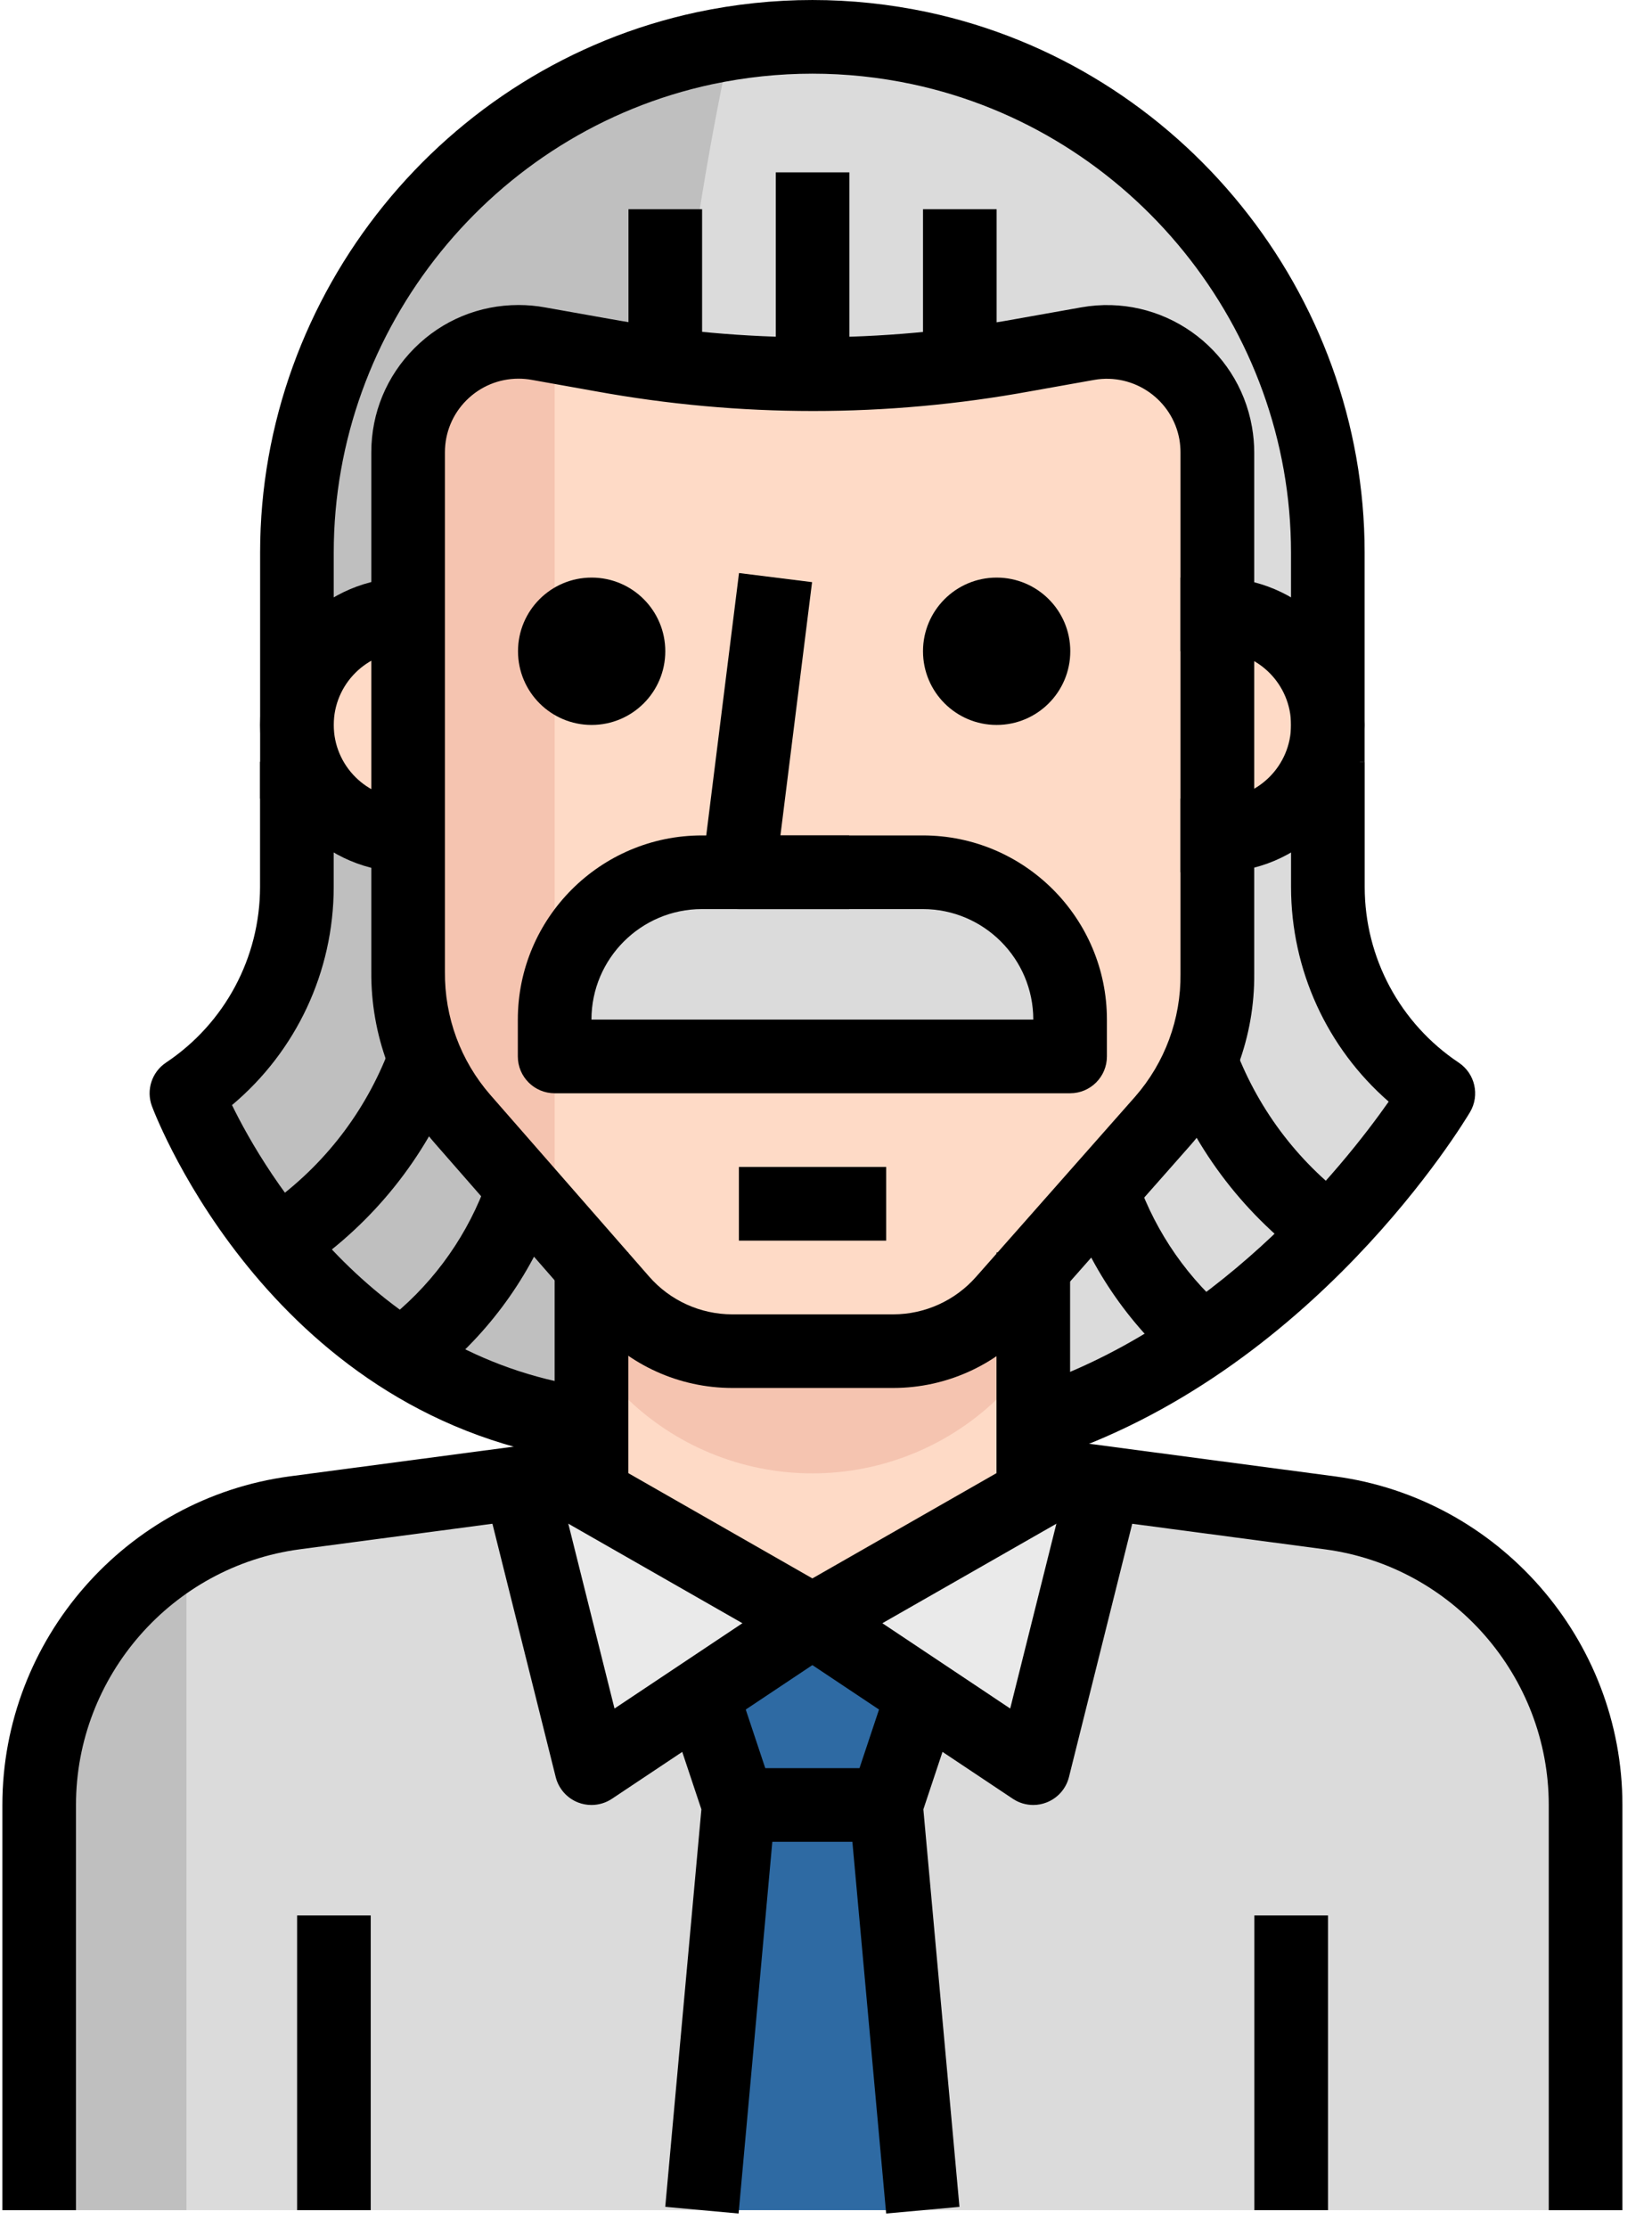 <?xml version="1.0" encoding="UTF-8"?>
<svg width="46px" height="62px" viewBox="0 0 46 62" version="1.1" xmlns:xlink="http://www.w3.org/1999/xlink" xmlns="http://www.w3.org/2000/svg">
  <desc>Created with Lunacy</desc>
  <g id="015-man-11">
    <path d="M23.58 38.627C30.756 36.341 34.857 29.4 34.857 29.4C32.938 28.12 31.784 25.966 31.782 23.659L31.782 14.35C31.782 7.581 27.052 1.732 20.433 0.315L20.433 0.315C18.452 -0.105 16.405 -0.105 14.425 0.315L14.425 0.315C7.805 1.732 3.076 7.581 3.076 14.35L3.076 23.659C3.074 25.966 1.919 28.12 0 29.4C0 29.4 3.076 37.602 11.277 38.627L23.58 38.627Z" transform="translate(5.192 1.026)" id="Path" fill="#DBDBDB" stroke="none"/>
    <path d="M15.152 0C14.906 0 14.66 0.061 14.425 0.113C7.805 1.53 3.076 7.378 3.076 14.148L3.076 23.457C3.074 25.763 1.919 27.917 0 29.198C0 29.198 3.076 37.4 11.277 38.425L15.778 38.425C12.63 25.834 12.416 12.688 15.152 0Z" transform="translate(5.192 1.229)" id="Path" fill="#BFBFBF" stroke="none"/>
    <path d="M35.944 1.025L28.511 0L21.529 4.029L14.548 0.041L7.115 1.066C3.057 1.608 0.021 5.06 0 9.155L0 20.433L43.059 20.433L43.059 9.155C43.06 5.046 40.018 1.571 35.944 1.025Z" transform="translate(1.091 41.079)" id="Path" fill="#DBDBDB" stroke="none"/>
    <path d="M13.963 7.289L13.133 7.176L13.133 0L0.83 0L0.83 7.176L0 7.289L6.982 11.277L13.963 7.289Z" transform="translate(15.639 33.83)" id="Path" fill="#FEDAC6" stroke="none"/>
    <g id="Group" transform="translate(14.319 40.91)">
      <path d="M2.05 8.202L8.202 4.101L2.05 0L0 0L2.05 8.202Z" transform="translate(0.1 0.097)" id="Path" fill="#EAEAEA" stroke="none"/>
      <path d="M0 4.101L6.151 8.202L8.202 0L6.151 0L0 4.101Z" transform="translate(8.302 0.097)" id="Path" fill="#EAEAEA" stroke="none"/>
    </g>
    <path d="M0 16.403L1.025 5.126L0 2.05L3.076 0L6.151 2.05L5.126 5.126L6.151 16.403" transform="translate(19.545 45.108)" id="Path" fill="#2E6AA3" stroke="none"/>
    <path d="M0 7.094L0 18.372L4.101 18.372L4.101 0C1.567 1.464 0.003 4.168 0 7.094Z" transform="translate(1.091 43.139)" id="Path" fill="#BFBFBF" stroke="none"/>
    <path d="M0 0L0 4.101L0.902 5.003C2.294 6.395 4.183 7.176 6.151 7.176L6.151 7.176C8.12 7.176 10.008 6.395 11.4 5.003L12.302 4.101L12.302 0L0 0Z" transform="translate(16.469 33.83)" id="Path" fill="#F5C4B0" stroke="none"/>
    <g id="Group" transform="translate(8.182 9.506)">
      <path d="M22.534 3.075L22.534 17.581C22.547 19.088 22.008 20.547 21.017 21.682L16.588 26.696C15.811 27.58 14.69 28.089 13.512 28.09L9.022 28.09C7.844 28.089 6.723 27.58 5.946 26.696L1.518 21.631C0.526 20.496 -0.013 19.037 0 17.53L0 3.075C0.001 1.376 1.378 -0.001 3.077 5.04416e-07C3.262 5.04416e-07 3.447 0.016 3.629 0.05L5.413 0.368C9.291 1.075 13.264 1.075 17.142 0.368L18.926 0.05C20.599 -0.244 22.193 0.874 22.488 2.547C22.519 2.721 22.534 2.898 22.534 3.075Z" transform="translate(3.182 0.008)" id="Path" fill="#FEDAC6" stroke="none"/>
      <path d="M1.025 0L0 0L0 6.151L1.025 6.151C2.724 6.151 4.101 4.774 4.101 3.076C4.101 1.377 2.724 0 1.025 0Z" transform="translate(24.691 7.593)" id="Path" fill="#FEDAC6" stroke="none"/>
      <path d="M0 3.076C0 4.774 1.377 6.151 3.076 6.151L4.101 6.151L4.101 0L3.076 0C1.377 0 0 1.378 0 3.076Z" transform="translate(0.086 7.593)" id="Path" fill="#FEDAC6" stroke="none"/>
    </g>
    <path d="M14.353 5.126L0 5.126L0 4.101C0 1.836 1.836 0 4.101 0L10.252 0C12.517 0 14.353 1.836 14.353 4.101L14.353 5.126L14.353 5.126Z" transform="translate(15.444 24.276)" id="Path" fill="#DBDBDB" stroke="none"/>
    <path d="M4.101 0.133L3.629 0.051C1.958 -0.255 0.356 0.851 0.05 2.523C0.017 2.705 0 2.89 0 3.075L0 17.582C-0.013 19.089 0.526 20.548 1.518 21.683L4.101 24.574L4.101 0.133L4.101 0.133Z" transform="translate(11.343 9.513)" id="Path" fill="#F5C4B0" stroke="none"/>
    <path d="M1.025 8.202L0 8.202L0 6.151L1.025 6.151C2.156 6.151 3.076 5.232 3.076 4.101C3.076 2.97 2.156 2.05 1.025 2.05L0 2.05L0 0L1.025 0C3.287 0 5.126 1.839 5.126 4.101C5.126 6.362 3.287 8.202 1.025 8.202Z" transform="translate(32.873 16.075)" id="Path" fill="#000000" stroke="none"/>
    <path d="M5.126 8.202L4.101 8.202C1.839 8.202 0 6.362 0 4.101C0 1.839 1.839 0 4.101 0L5.126 0L5.126 2.05L4.101 2.05C2.97 2.05 2.05 2.97 2.05 4.101C2.05 5.232 2.97 6.151 4.101 6.151L5.126 6.151L5.126 8.202Z" transform="translate(7.243 16.075)" id="Path" fill="#000000" stroke="none"/>
    <path d="M4.101 9.354L1.026 9.354C0.732 9.354 0.452 9.228 0.257 9.007C0.062 8.787 -0.028 8.494 0.008 8.202L1.033 0L3.067 0.254L2.186 7.304L4.1 7.304L4.1 9.354L4.101 9.354Z" transform="translate(19.545 15.948)" id="Path" fill="#000000" stroke="none"/>
    <path d="M10.046 30.14L14.539 30.14C16.01 30.138 17.411 29.502 18.381 28.397L22.813 23.379C23.972 22.053 24.601 20.354 24.585 18.605L24.585 4.098C24.585 3.863 24.563 3.627 24.522 3.391C24.13 1.165 22.005 -0.331 19.77 0.065L17.983 0.383C14.214 1.072 10.392 1.07 6.618 0.383L4.84 0.067C4.596 0.022 4.349 0 4.102 0L4.1 0C3.005 0 1.976 0.425 1.202 1.2C0.428 1.974 0 3.003 0 4.099L0 18.547C-0.015 20.306 0.613 22.006 1.771 23.332L6.201 28.397C7.172 29.503 8.572 30.138 10.046 30.14ZM2.65 2.65C3.038 2.264 3.552 2.05 4.1 2.05C4.224 2.05 4.347 2.061 4.474 2.084L6.253 2.402C10.268 3.132 14.337 3.133 18.346 2.402L20.128 2.084C21.241 1.889 22.306 2.636 22.502 3.745C22.521 3.862 22.532 3.98 22.532 4.099L22.532 18.616C22.545 19.872 22.096 21.085 21.272 22.029L16.842 27.044C16.259 27.708 15.417 28.09 14.537 28.091L10.047 28.091C9.164 28.09 8.323 27.708 7.742 27.046L3.314 21.983C2.487 21.035 2.038 19.822 2.05 18.555L2.05 4.1C2.05 3.552 2.263 3.037 2.65 2.65Z" transform="translate(10.339 8.489)" id="Shape" fill="#000000" fill-rule="evenodd" stroke="none"/>
    <path d="M2.05 4.101C3.183 4.101 4.101 3.183 4.101 2.05C4.101 0.918 3.183 0 2.05 0C0.918 0 0 0.918 0 2.05C0 3.183 0.918 4.101 2.05 4.101Z" transform="translate(14.424 16.075)" id="Oval" fill="#000000" stroke="none"/>
    <path d="M2.05 4.101C3.183 4.101 4.101 3.183 4.101 2.05C4.101 0.918 3.183 0 2.05 0C0.918 0 0 0.918 0 2.05C0 3.183 0.918 4.101 2.05 4.101Z" transform="translate(25.701 16.075)" id="Oval" fill="#000000" stroke="none"/>
    <path d="M1.025 7.176L15.378 7.176C15.945 7.176 16.403 6.717 16.403 6.151L16.403 5.126C16.403 2.3 14.104 0 11.277 0L5.126 0C2.3 0 0 2.3 0 5.126L0 6.151C0 6.717 0.459 7.176 1.025 7.176ZM14.353 5.126L2.05 5.126C2.05 3.429 3.43 2.05 5.126 2.05L11.277 2.05C12.973 2.05 14.353 3.43 14.353 5.126Z" transform="translate(14.419 23.251)" id="Shape" fill="#000000" fill-rule="evenodd" stroke="none"/>
    <path d="M0 0L4.101 0L4.101 2.05L0 2.05L0 0Z" transform="translate(20.575 32.478)" id="Rectangle" fill="#000000" stroke="none"/>
    <path d="M2.05 22.226L0 22.226L0 15.378C0 8.172 5.114 1.848 12.159 0.34C14.296 -0.113 16.46 -0.113 18.594 0.34C25.642 1.848 30.755 8.172 30.755 15.378L30.755 21.201L28.705 21.201L28.705 15.378C28.705 9.133 24.273 3.651 18.167 2.345C16.316 1.951 14.439 1.953 12.586 2.345C6.481 3.651 2.05 9.133 2.05 15.378L2.05 22.226L2.05 22.226Z" transform="translate(7.243 6.016205E-05)" id="Path" fill="#000000" stroke="none"/>
    <path d="M0 0L2.05 0L2.05 6.151L0 6.151L0 0Z" transform="translate(21.601 4.797)" id="Rectangle" fill="#000000" stroke="none"/>
    <path d="M0 0L2.05 0L2.05 4.101L0 4.101L0 0Z" transform="translate(17.5 5.823)" id="Rectangle" fill="#000000" stroke="none"/>
    <path d="M0 0L2.05 0L2.05 4.101L0 4.101L0 0Z" transform="translate(25.701 5.823)" id="Rectangle" fill="#000000" stroke="none"/>
    <path d="M0.622 19.431L0 17.477C5.341 15.775 8.944 11.258 10.207 9.459C8.49 7.964 7.49 5.796 7.488 3.487L7.488 0L9.539 0L9.539 3.486C9.541 5.453 10.52 7.281 12.158 8.374C12.611 8.676 12.749 9.279 12.473 9.749C12.295 10.045 8.085 17.051 0.622 19.431Z" transform="translate(28.461 21.201)" id="Path" fill="#000000" stroke="none"/>
    <path d="M3.941 5.999C2.129 4.653 0.766 2.818 0 0.696L1.928 0C2.558 1.743 3.676 3.248 5.164 4.354L3.941 5.999Z" transform="translate(32.422 29.054)" id="Path" fill="#000000" stroke="none"/>
    <path d="M3.403 5.287C1.879 4.11 0.701 2.541 0 0.748L1.908 0C2.476 1.448 3.425 2.714 4.656 3.663L3.403 5.287Z" transform="translate(29.869 33.129)" id="Path" fill="#000000" stroke="none"/>
    <path d="M12.176 19.471C3.46 18.381 0.201 9.946 0.065 9.587C-0.102 9.14 0.06 8.637 0.456 8.373C2.094 7.28 3.073 5.452 3.075 3.484L3.075 0L5.126 0L5.126 3.486C5.124 5.848 4.079 8.058 2.294 9.555C3.224 11.455 6.309 16.672 12.43 17.437L12.176 19.471Z" transform="translate(4.166 21.201)" id="Path" fill="#000000" stroke="none"/>
    <path d="M1.223 5.999L0 4.354C1.488 3.249 2.606 1.743 3.236 0L5.164 0.696C4.397 2.819 3.035 4.653 1.223 5.999Z" transform="translate(7.657 29.054)" id="Path" fill="#000000" stroke="none"/>
    <path d="M1.253 5.286L0 3.662C1.231 2.713 2.181 1.447 2.748 0L4.657 0.747C3.955 2.539 2.777 4.109 1.253 5.286Z" transform="translate(10.717 33.13)" id="Path" fill="#000000" stroke="none"/>
    <path d="M2.05 26.655L0 26.655L0 15.378C0 10.774 3.441 6.842 8.005 6.231L15.378 5.253L15.378 0L17.429 0L17.429 6.151C17.429 6.665 17.047 7.101 16.538 7.167L8.274 8.263C4.726 8.738 2.049 11.796 2.05 15.377C2.05 15.377 2.05 26.655 2.05 26.655Z" transform="translate(0.066 34.857)" id="Path" fill="#000000" stroke="none"/>
    <path d="M17.429 26.654L15.378 26.654L15.378 15.377C15.378 11.796 12.702 8.737 9.152 8.263L0.89 7.167C0.38 7.101 0 6.665 0 6.151L0 0L2.05 0L2.05 5.253L9.423 6.231C13.987 6.841 17.429 10.774 17.429 15.378L17.429 26.654Z" transform="translate(27.747 34.858)" id="Path" fill="#000000" stroke="none"/>
    <path d="M0 0L2.05 0L2.05 8.202L0 8.202L0 0Z" transform="translate(8.273 53.31)" id="Rectangle" fill="#000000" stroke="none"/>
    <path d="M0 0L2.05 0L2.05 8.202L0 8.202L0 0Z" transform="translate(34.928 53.31)" id="Rectangle" fill="#000000" stroke="none"/>
    <path d="M3.045 9.474C2.92 9.474 2.795 9.451 2.675 9.405C2.364 9.285 2.131 9.021 2.05 8.698L0 0.496L1.989 0L3.687 6.79L8.627 3.496L9.764 5.202L3.613 9.303C3.444 9.415 3.245 9.474 3.045 9.474Z" transform="translate(13.424 40.761)" id="Path" fill="#000000" stroke="none"/>
    <path d="M7.685 6.016C7.51 6.016 7.334 5.971 7.176 5.881L0 1.78L1.017 0L7.685 3.811L14.353 0L15.37 1.78L8.193 5.881C8.037 5.971 7.861 6.016 7.685 6.016Z" transform="translate(14.936 40.118)" id="Path" fill="#000000" stroke="none"/>
    <path d="M6.72 9.475C6.521 9.475 6.322 9.417 6.151 9.303L0 5.202L1.137 3.496L6.077 6.79L7.775 0L9.763 0.496L7.713 8.698C7.633 9.021 7.399 9.285 7.088 9.405C6.97 9.451 6.845 9.475 6.72 9.475Z" transform="translate(22.052 40.76)" id="Path" fill="#000000" stroke="none"/>
    <path d="M2.042 14.771L0 14.585L1.006 3.522L0.048 0.649L1.993 0L3.018 3.076C3.062 3.21 3.08 3.352 3.066 3.493L2.042 14.771Z" transform="translate(18.524 46.834)" id="Path" fill="#000000" stroke="none"/>
    <path d="M1.029 14.77L0.004 3.493C-0.008 3.351 0.008 3.21 0.053 3.076L1.078 0L3.022 0.649L2.065 3.522L3.07 14.585L1.029 14.77Z" transform="translate(23.646 46.835)" id="Path" fill="#000000" stroke="none"/>
    <path d="M0 0L4.101 0L4.101 2.05L0 2.05L0 0Z" transform="translate(20.575 49.21)" id="Rectangle" fill="#000000" stroke="none"/>
  </g>
</svg>
